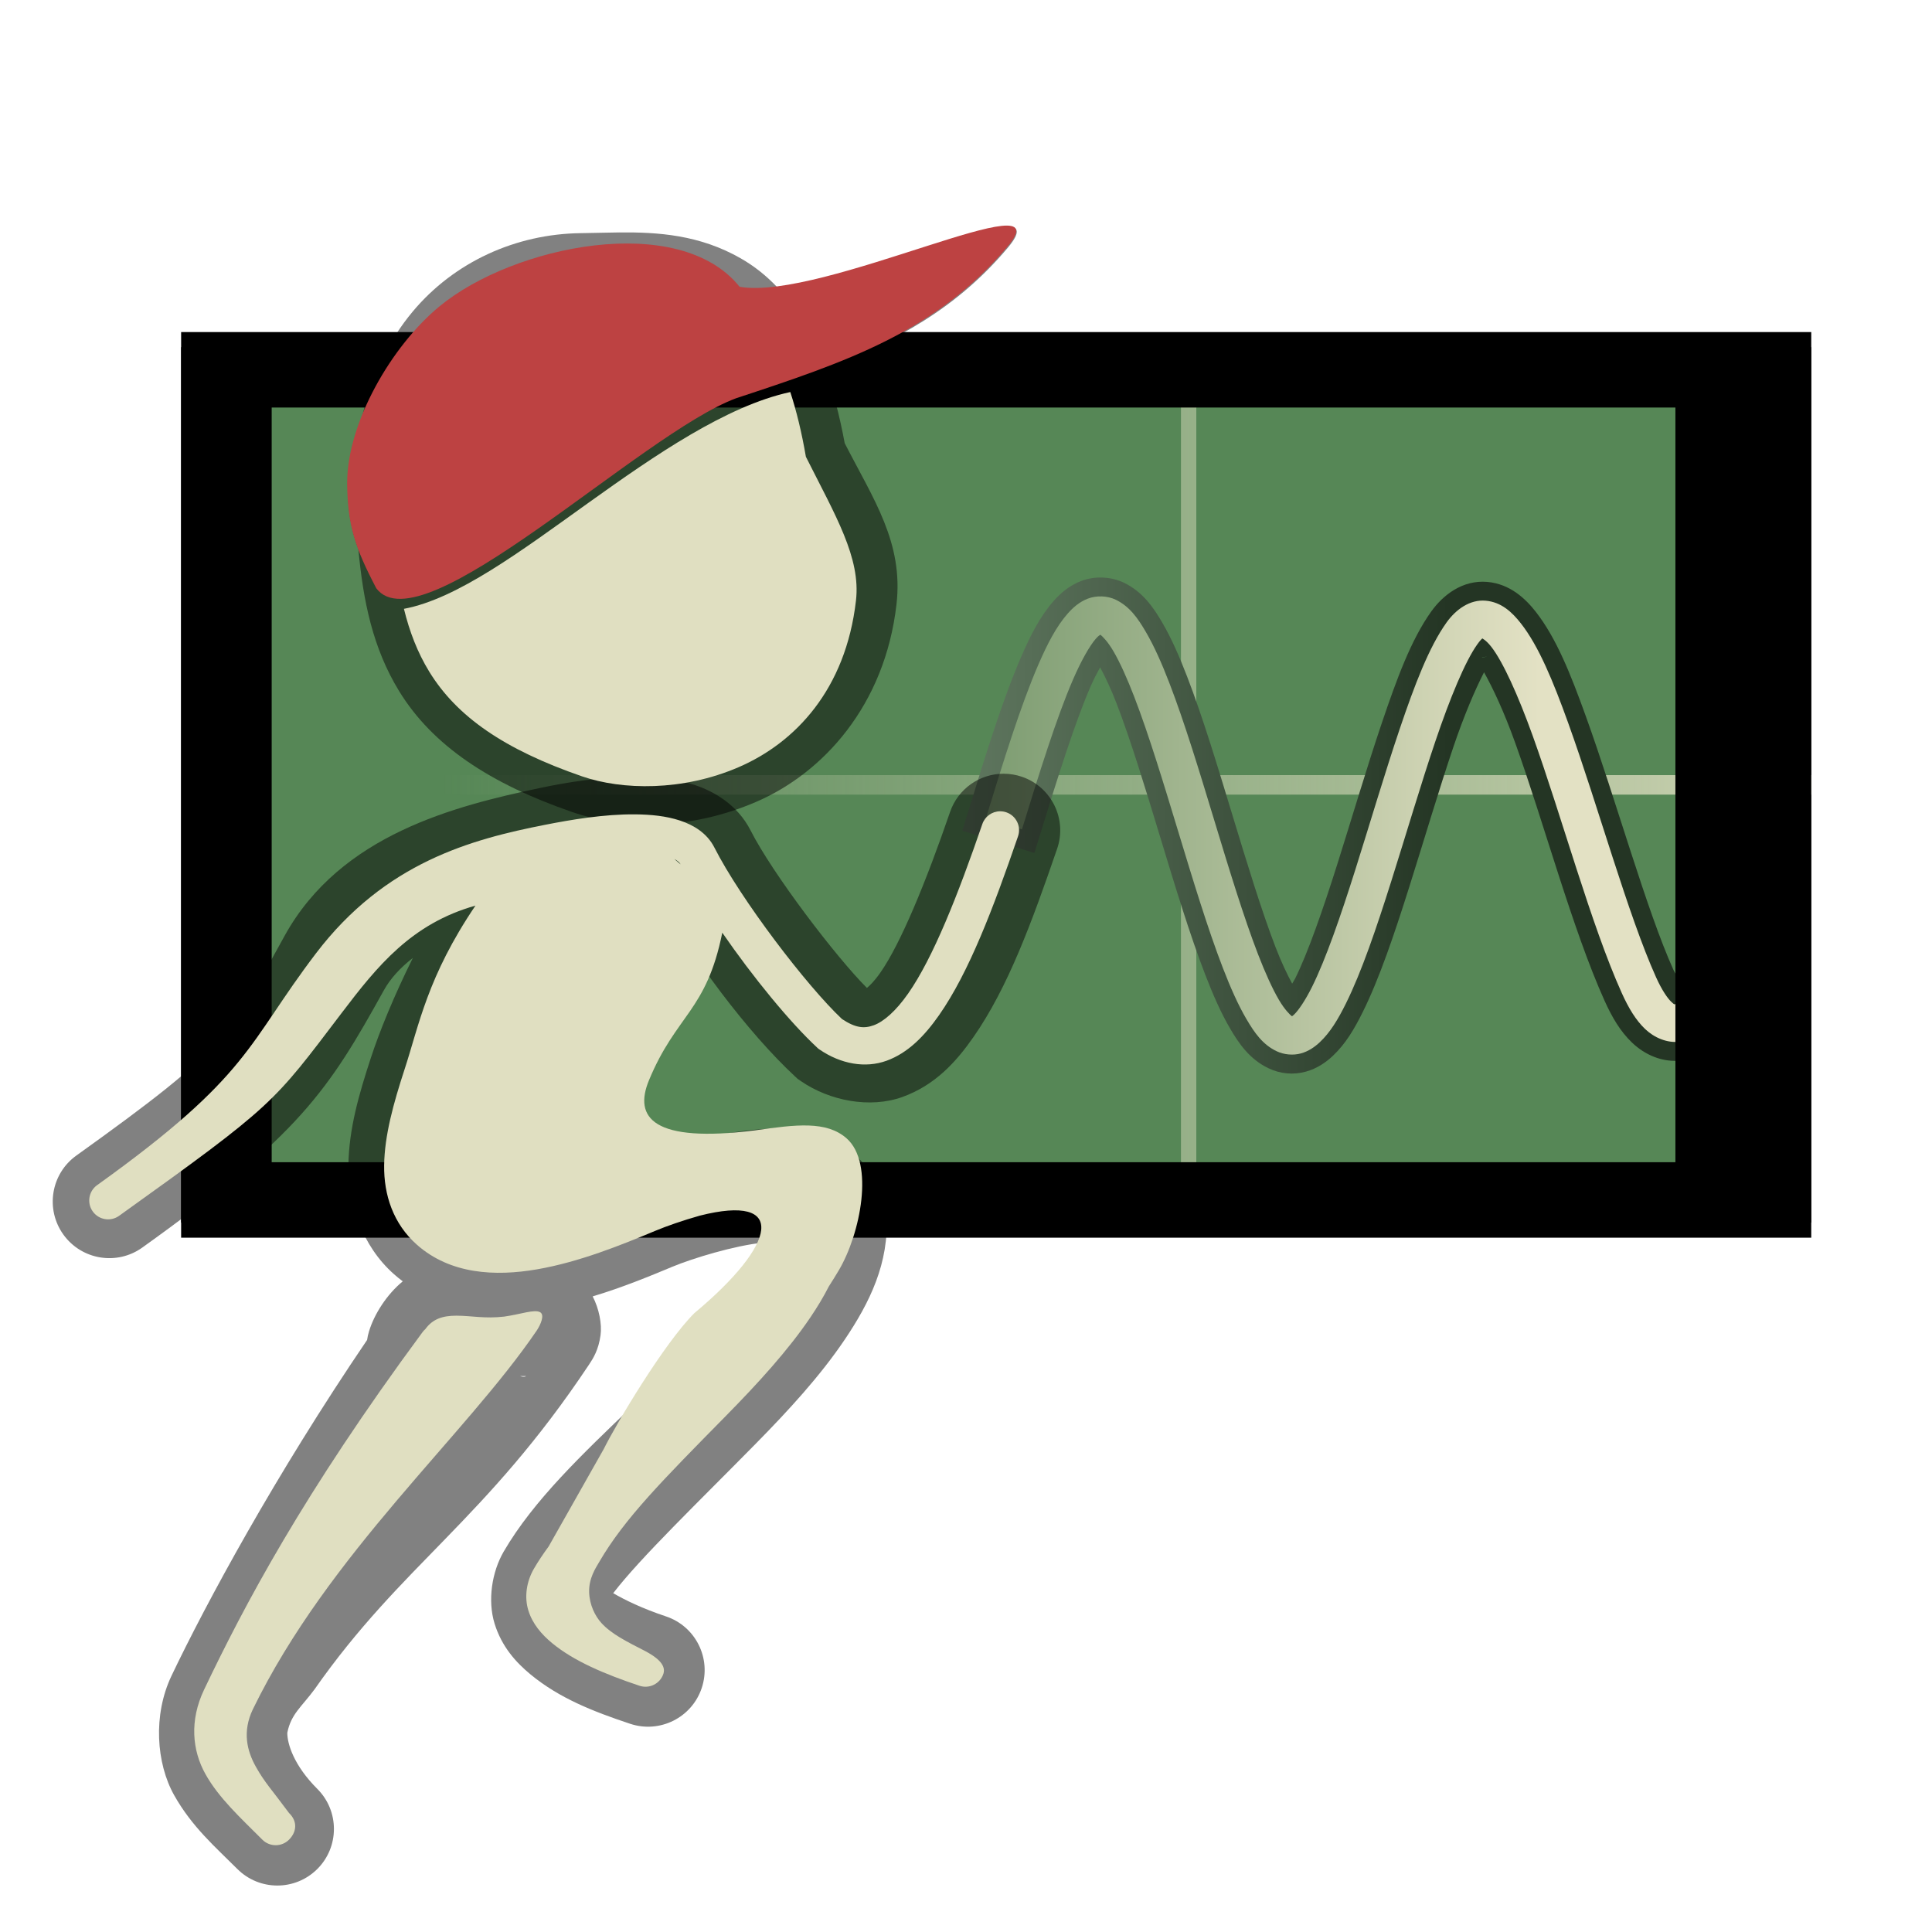 <?xml version="1.0" encoding="UTF-8" standalone="no"?>
<svg
   xmlns:dc="http://purl.org/dc/elements/1.1/"
   xmlns:cc="http://creativecommons.org/ns#"
   xmlns:rdf="http://www.w3.org/1999/02/22-rdf-syntax-ns#"
   xmlns:svg="http://www.w3.org/2000/svg"
   xmlns="http://www.w3.org/2000/svg"
   xmlns:xlink="http://www.w3.org/1999/xlink"
   xmlns:sodipodi="http://sodipodi.sourceforge.net/DTD/sodipodi-0.dtd"
   xmlns:inkscape="http://www.inkscape.org/namespaces/inkscape"
   width="512"
   height="512"
   id="svg3337"
   version="1.1"
   inkscape:version="1.0.1 (3bc2e813f5, 2020-09-07)"
   viewBox="0 0 512 512"
   sodipodi:docname="skippy.svg"
   inkscape:export-filename="./skippy_128.png"
   inkscape:export-xdpi="24"
   inkscape:export-ydpi="24">
  <defs
     id="defs3339">
    <linearGradient
       inkscape:collect="always"
       id="linearGradient1130">
      <stop
         style="stop-color:#e3e1c4;stop-opacity:1"
         offset="0"
         id="stop1126" />
      <stop
         style="stop-color:#7c9c71;stop-opacity:1"
         offset="1"
         id="stop1128" />
    </linearGradient>
    <linearGradient
       id="linearGradient1035"
       inkscape:collect="always">
      <stop
         id="stop1031"
         offset="0"
         style="stop-color:#e2e1c3;stop-opacity:1;" />
      <stop
         id="stop1033"
         offset="1"
         style="stop-color:#e2e1c3;stop-opacity:0;" />
    </linearGradient>
    <linearGradient
       inkscape:collect="always"
       id="linearGradient1076">
      <stop
         style="stop-color:#e3e1c4;stop-opacity:1"
         offset="0"
         id="stop1072" />
      <stop
         style="stop-color:#dad8b2;stop-opacity:0.224"
         offset="1"
         id="stop1074" />
    </linearGradient>
    <linearGradient
       inkscape:collect="always"
       xlink:href="#linearGradient1076"
       id="linearGradient1078"
       x1="45.364"
       y1="325.867"
       x2="378.636"
       y2="325.867"
       gradientUnits="userSpaceOnUse"
       gradientTransform="matrix(-1,0,0,1,424,-66.436)" />
    <linearGradient
       y2="327.116"
       x2="269"
       y1="327.116"
       x1="121"
       gradientTransform="matrix(-1,0,0,1,529,-107.116)"
       gradientUnits="userSpaceOnUse"
       id="linearGradient966"
       xlink:href="#linearGradient1130"
       inkscape:collect="always" />
    <linearGradient
       gradientTransform="matrix(-1,0,0,-0.839,631,392.516)"
       y2="220"
       x2="514"
       y1="220"
       x1="84"
       gradientUnits="userSpaceOnUse"
       id="linearGradient1039"
       xlink:href="#linearGradient1035"
       inkscape:collect="always" />
    <filter
       height="1.3"
       y="-0.25"
       width="1.3"
       x="-0.2"
       id="filter1576"
       style="color-interpolation-filters:sRGB"
       inkscape:collect="always">
      <feGaussianBlur
         id="feGaussianBlur1578"
         stdDeviation="11.067"
         inkscape:collect="always" />
    </filter>
    <filter
       inkscape:collect="always"
       style="color-interpolation-filters:sRGB"
       id="filter1134"
       x="-0.042"
       width="1.084"
       y="-0.075"
       height="1.15">
      <feGaussianBlur
         inkscape:collect="always"
         stdDeviation="3.803"
         id="feGaussianBlur1136" />
    </filter>
    <linearGradient
       inkscape:collect="always"
       xlink:href="#linearGradient952"
       id="linearGradient954"
       x1="252.952"
       y1="218.764"
       x2="384"
       y2="218.764"
       gradientUnits="userSpaceOnUse" />
    <linearGradient
       inkscape:collect="always"
       id="linearGradient952">
      <stop
         style="stop-color:#607860;stop-opacity:1"
         offset="0"
         id="stop948" />
      <stop
         style="stop-color:#243524;stop-opacity:1"
         offset="1"
         id="stop950" />
    </linearGradient>
    <linearGradient
       y2="327.116"
       x2="269"
       y1="327.116"
       x1="121"
       gradientTransform="matrix(-1,0,0,1,529,-107.116)"
       gradientUnits="userSpaceOnUse"
       id="linearGradient966-5"
       xlink:href="#linearGradient1130"
       inkscape:collect="always" />
  </defs>
  <sodipodi:namedview
     id="base"
     pagecolor="#878787"
     bordercolor="#666666"
     borderopacity="1.0"
     inkscape:pageopacity="0"
     inkscape:pageshadow="2"
     inkscape:zoom="1.3356461"
     inkscape:cx="307.04204"
     inkscape:cy="227.91456"
     inkscape:document-units="px"
     inkscape:current-layer="g945"
     showgrid="true"
     borderlayer="true"
     inkscape:snap-page="true"
     inkscape:snap-bbox="true"
     inkscape:snap-perpendicular="true"
     inkscape:window-width="1727"
     inkscape:window-height="1105"
     inkscape:window-x="87"
     inkscape:window-y="16"
     inkscape:window-maximized="0"
     showguides="true"
     inkscape:guide-bbox="true"
     inkscape:snap-center="true"
     inkscape:lockguides="false"
     inkscape:document-rotation="0"
     inkscape:snap-bbox-edge-midpoints="true"
     inkscape:snap-global="true">
    <sodipodi:guide
       position="0,0"
       orientation="0,1"
       id="guide17728"
       inkscape:locked="false" />
    <inkscape:grid
       type="xygrid"
       id="grid847"
       spacingx="16"
       spacingy="16"
       empspacing="4"
       enabled="false" />
    <inkscape:grid
       type="xygrid"
       id="grid855"
       empspacing="4" />
  </sodipodi:namedview>
  <g
     inkscape:groupmode="layer"
     id="layer2"
     inkscape:label="screen"
     style="display:inline">
    <path
       id="rect871"
       style="fill:#000000;fill-opacity:1;stroke:none;stroke-width:1.441;stroke-linecap:round;stroke-miterlimit:3.866"
       d="M 48,88 H 480 V 328 H 48 Z" />
    <rect
       style="fill:#568756;fill-opacity:1;stroke:none;stroke-width:2.485;stroke-linecap:round;stroke-miterlimit:3.866"
       id="rect873"
       width="384"
       height="208"
       x="72"
       y="104" />
  </g>
  <g
     inkscape:groupmode="layer"
     id="layer4"
     inkscape:label="grid"
     style="display:inline">
    <path
       id="path1103"
       style="color:#000000;font-style:normal;font-variant:normal;font-weight:normal;font-stretch:normal;font-size:medium;line-height:normal;font-family:sans-serif;font-variant-ligatures:normal;font-variant-position:normal;font-variant-caps:normal;font-variant-numeric:normal;font-variant-alternates:normal;font-variant-east-asian:normal;font-feature-settings:normal;font-variation-settings:normal;text-indent:0;text-align:start;text-decoration:none;text-decoration-line:none;text-decoration-style:solid;text-decoration-color:#000000;letter-spacing:normal;word-spacing:normal;text-transform:none;writing-mode:lr-tb;direction:ltr;text-orientation:mixed;dominant-baseline:auto;baseline-shift:baseline;text-anchor:start;white-space:normal;shape-padding:0;shape-margin:0;inline-size:0;clip-rule:nonzero;display:inline;overflow:visible;visibility:visible;isolation:auto;mix-blend-mode:normal;color-interpolation:sRGB;color-interpolation-filters:linearRGB;solid-color:#000000;solid-opacity:1;vector-effect:none;fill:url(#linearGradient1039);fill-opacity:1;fill-rule:nonzero;stroke:none;stroke-width:4.066;stroke-linecap:butt;stroke-linejoin:miter;stroke-miterlimit:3.866;stroke-dasharray:none;stroke-dashoffset:0;stroke-opacity:1;color-rendering:auto;image-rendering:auto;shape-rendering:auto;text-rendering:auto;enable-background:accumulate;stop-color:#000000"
       d="M 312.967 104 L 312.967 205.418 L 117 205.418 L 117 210.582 L 312.967 210.582 L 312.967 312 L 317.033 312 L 317.033 210.582 L 480 210.582 L 480 205.418 L 317.033 205.418 L 317.033 104 L 312.967 104 z " />
  </g>
  <g
     inkscape:groupmode="layer"
     id="layer5"
     inkscape:label="wave"
     style="display:inline">
    <g
       id="g956"
       style="display:inline;opacity:1;filter:url(#filter1134)">
      <path
         style="color:#000000;font-style:normal;font-variant:normal;font-weight:normal;font-stretch:normal;font-size:medium;line-height:normal;font-family:sans-serif;font-variant-ligatures:normal;font-variant-position:normal;font-variant-caps:normal;font-variant-numeric:normal;font-variant-alternates:normal;font-variant-east-asian:normal;font-feature-settings:normal;font-variation-settings:normal;text-indent:0;text-align:start;text-decoration:none;text-decoration-line:none;text-decoration-style:solid;text-decoration-color:#000000;letter-spacing:normal;word-spacing:normal;text-transform:none;writing-mode:lr-tb;direction:ltr;text-orientation:mixed;dominant-baseline:auto;baseline-shift:baseline;text-anchor:start;white-space:normal;shape-padding:0;shape-margin:0;inline-size:0;clip-rule:nonzero;display:inline;overflow:visible;visibility:visible;isolation:auto;mix-blend-mode:normal;color-interpolation:sRGB;color-interpolation-filters:linearRGB;solid-color:#000000;solid-opacity:1;vector-effect:none;fill:#000000;fill-opacity:1;fill-rule:nonzero;stroke:none;stroke-width:10;stroke-linecap:butt;stroke-linejoin:miter;stroke-miterlimit:4;stroke-dasharray:none;stroke-dashoffset:0;stroke-opacity:1;color-rendering:auto;image-rendering:auto;shape-rendering:auto;text-rendering:auto;enable-background:accumulate;stop-color:#000000;stop-opacity:1"
         d="m 292.002,158.057 c -1.29,-0.048 -2.577,0.15 -3.701,0.582 -2.248,0.865 -3.922,2.337 -5.4,4.023 -2.957,3.373 -5.311,7.905 -7.699,13.41 -4.777,11.011 -9.352,25.908 -13.934,40.777 l 9.557,2.945 c 4.58,-14.865 9.166,-29.637 13.551,-39.744 2.192,-5.054 4.419,-8.943 6.043,-10.795 0.662,-0.755 1.004,-0.929 1.201,-1.047 0.494,0.382 1.91,1.732 3.459,4.391 1.732,2.972 3.62,7.165 5.521,12.096 3.803,9.862 7.704,22.689 11.615,35.574 3.912,12.885 7.834,25.83 11.855,36.24 2.011,5.205 4.034,9.773 6.217,13.502 2.182,3.729 4.348,6.816 8.027,8.572 1.948,0.93 4.367,1.147 6.404,0.592 2.037,-0.556 3.658,-1.681 5.039,-2.977 2.762,-2.592 4.835,-6.047 6.924,-10.26 4.177,-8.425 8.091,-19.981 12.023,-32.416 3.933,-12.435 7.84,-25.703 11.703,-37.127 3.863,-11.424 7.883,-21.132 11.068,-25.602 1.422,-1.996 1.624,-1.619 1.369,-1.641 -0.255,-0.022 0.807,0.265 2.355,2.244 3.097,3.958 7.116,12.863 10.969,23.555 7.705,21.384 15.451,50.107 23.613,68.197 1.846,4.09 3.742,7.204 6.168,9.527 2.426,2.323 5.85,3.804 9.166,3.377 3.316,-0.427 5.894,-2.303 8.041,-4.543 2.147,-2.24 4.005,-5.013 5.822,-8.258 0.412,-0.736 0.823,-1.498 1.231,-2.284 C 460,257 459,249 459.25,237.63 c -3.084,8.332 -6.106,15.581 -8.994,20.737 -1.562,2.789 -3.084,4.939 -4.316,6.225 -1.232,1.285 -2.035,1.535 -2.098,1.543 -0.063,0.008 -0.019,0.234 -0.973,-0.68 -0.954,-0.913 -2.437,-3.019 -3.971,-6.418 -7.483,-16.585 -15.382,-45.439 -23.322,-67.475 -3.97,-11.018 -7.774,-20.285 -12.5,-26.326 -2.363,-3.02 -5.213,-5.689 -9.379,-6.045 -4.166,-0.356 -7.874,2.308 -10.363,5.801 -4.637,6.507 -8.441,16.492 -12.4,28.201 -3.959,11.709 -7.874,25.015 -11.764,37.314 -3.89,12.299 -7.802,23.637 -11.447,30.99 -1.823,3.676 -3.659,6.331 -4.809,7.41 -0.379,0.355 -0.425,0.343 -0.545,0.408 -0.464,-0.352 -1.892,-1.691 -3.451,-4.355 -1.729,-2.955 -3.619,-7.134 -5.52,-12.055 -3.802,-9.842 -7.702,-22.658 -11.613,-35.543 -3.911,-12.885 -7.835,-25.838 -11.855,-36.266 -2.01,-5.214 -4.031,-9.793 -6.211,-13.533 -2.18,-3.741 -4.341,-6.83 -7.998,-8.611 -1.136,-0.553 -2.429,-0.848 -3.719,-0.896 z"
         id="path958" />
      <path
         style="color:#000000;font-style:normal;font-variant:normal;font-weight:normal;font-stretch:normal;font-size:medium;line-height:normal;font-family:sans-serif;font-variant-ligatures:normal;font-variant-position:normal;font-variant-caps:normal;font-variant-numeric:normal;font-variant-alternates:normal;font-variant-east-asian:normal;font-feature-settings:normal;font-variation-settings:normal;text-indent:0;text-align:start;text-decoration:none;text-decoration-line:none;text-decoration-style:solid;text-decoration-color:#000000;letter-spacing:normal;word-spacing:normal;text-transform:none;writing-mode:lr-tb;direction:ltr;text-orientation:mixed;dominant-baseline:auto;baseline-shift:baseline;text-anchor:start;white-space:normal;shape-padding:0;shape-margin:0;inline-size:0;clip-rule:nonzero;display:inline;overflow:visible;visibility:visible;isolation:auto;mix-blend-mode:normal;color-interpolation:sRGB;color-interpolation-filters:linearRGB;solid-color:#000000;solid-opacity:1;vector-effect:none;fill:url(#linearGradient954);fill-opacity:1;fill-rule:nonzero;stroke:none;stroke-width:10;stroke-linecap:butt;stroke-linejoin:miter;stroke-miterlimit:4;stroke-dasharray:none;stroke-dashoffset:0;stroke-opacity:1;color-rendering:auto;image-rendering:auto;shape-rendering:auto;text-rendering:auto;enable-background:accumulate;stop-color:#000000;stop-opacity:1"
         d="m 292.189,153.061 c -1.925,-0.072 -3.843,0.204 -5.684,0.912 -3.247,1.249 -5.605,3.385 -7.365,5.393 -3.554,4.053 -6.06,9.03 -8.527,14.717 -4.969,11.452 -9.542,26.428 -14.123,41.295 l -1.473,4.779 19.113,5.889 1.471,-4.777 c 4.578,-14.859 9.178,-29.584 13.361,-39.227 0.871,-2.008 1.754,-3.679 2.582,-5.195 1.351,2.541 2.825,5.593 4.389,9.648 3.692,9.575 7.585,22.345 11.496,35.229 3.911,12.884 7.847,25.898 11.977,36.588 2.063,5.34 4.166,10.124 6.566,14.227 2.303,3.936 5.141,8.15 10.188,10.559 3.127,1.492 6.549,1.812 9.875,0.904 3.041,-0.829 5.393,-2.51 7.145,-4.154 3.468,-3.255 5.792,-7.268 7.982,-11.686 4.433,-8.942 8.359,-20.634 12.311,-33.129 3.954,-12.502 7.857,-25.753 11.672,-37.033 2.877,-8.508 5.765,-15.187 8.139,-19.84 2.304,4.106 5.256,10.365 8.184,18.49 7.583,21.046 15.269,49.741 23.76,68.559 1.983,4.394 4.169,8.116 7.266,11.082 3.357,3.215 8.064,5.394 13.264,4.725 4.832,-0.622 8.447,-3.366 11.012,-6.041 2.578,-2.688 4.641,-5.824 6.574,-9.275 0.44,-0.785 0.876,-1.593 1.307,-2.422 l 0.629,-1.209 -0.072,-1.363 c -0.237,-4.45 -1.199,-11.937 -0.957,-22.963 l -9.688,-1.846 c -3.042,8.22 -6.028,15.319 -8.666,20.029 -0.669,1.195 -1.084,1.59 -1.68,2.453 -0.264,-0.495 -0.492,-0.804 -0.76,-1.396 -7.132,-15.806 -15.122,-44.763 -23.176,-67.113 -4.012,-11.135 -7.813,-20.741 -13.266,-27.711 -2.685,-3.431 -6.806,-7.427 -12.891,-7.947 -6.526,-0.558 -11.708,3.456 -14.861,7.881 -5.29,7.424 -9.07,17.689 -13.064,29.502 -4.007,11.851 -7.927,25.178 -11.795,37.408 -3.866,12.222 -7.791,23.482 -11.16,30.277 -0.274,0.553 -0.532,0.892 -0.814,1.395 -1.344,-2.523 -2.81,-5.539 -4.365,-9.566 -3.69,-9.553 -7.581,-22.313 -11.492,-35.195 -3.911,-12.883 -7.847,-25.906 -11.975,-36.611 -2.061,-5.346 -4.16,-10.139 -6.557,-14.252 -2.3,-3.948 -5.122,-8.152 -10.129,-10.59 -1.849,-0.9 -3.794,-1.324 -5.721,-1.396 z m -2.568,10.516 -0.572,0.344 c 0.139,-0.083 -1.399,0.923 -2.375,2.025 1.027,-1.169 1.927,-1.876 2.947,-2.369 z m 103.65,0.598 c 0.004,3.1e-4 0.006,0.004 0.01,0.004 -0.008,-8e-4 -0.01,-0.001 -0.018,-0.002 0.002,2e-4 0.005,-0.002 0.008,-0.002 z m -97.979,0.678 c 1.385,1.191 2.645,2.725 4.105,5.23 -1.583,-2.717 -2.897,-4.175 -4.105,-5.23 z m 100.789,0.41 c 0.997,0.689 1.969,1.664 3.057,3.055 -1.043,-1.333 -2.051,-2.243 -2.814,-2.809 -0.037,-0.027 -0.04,-0.025 -0.076,-0.051 -0.044,-0.052 -0.158,-0.186 -0.166,-0.195 z m -2.025,8.729 c -0.025,0.006 -0.062,0.022 -0.086,0.027 -1.14,0.271 -1.126,0.145 -1.24,0.096 -0.008,-7.7e-4 -0.013,-0.001 -0.021,-0.002 0.454,0.015 0.899,-0.015 1.348,-0.121 z m -16.936,16.904 c -0.484,1.378 -0.961,2.458 -1.449,3.9 -3.912,11.568 -7.823,24.853 -11.734,37.221 3.912,-12.368 7.821,-25.653 11.732,-37.221 0.487,-1.441 0.966,-2.522 1.451,-3.9 z m 53.562,60.936 c 1.219,3.187 2.438,6.559 3.658,9.264 0.09,0.199 0.171,0.306 0.26,0.498 -0.088,-0.19 -0.173,-0.301 -0.262,-0.498 -1.22,-2.704 -2.437,-6.076 -3.656,-9.264 z m 24.428,7.957 c 0.002,0.024 0.006,0.072 0.008,0.096 -0.167,0.308 -0.334,0.631 -0.5,0.928 -0.396,0.707 -0.786,1.265 -1.178,1.904 0.391,-0.639 0.779,-1.195 1.176,-1.904 0.166,-0.297 0.328,-0.717 0.494,-1.023 z m -123.445,1.953 c 0.977,2.141 1.955,4.067 2.938,5.746 1.586,2.711 2.875,4.138 4.092,5.189 -1.38,-1.178 -2.636,-2.698 -4.094,-5.189 -0.982,-1.678 -1.959,-3.605 -2.936,-5.746 z m 117.748,6.424 c -0.91,0.932 -1.783,1.614 -2.66,2.104 0.111,-0.062 0.213,-0.101 0.328,-0.172 0.713,-0.441 1.505,-1.091 2.332,-1.932 z m -7.502,2.488 c 0.767,0.206 2.172,0.208 3.348,0.16 -0.26,0.07 -0.499,0.244 -0.77,0.279 0.924,-0.12 0.802,-0.167 0.988,-0.229 0.034,-0.011 0.063,-0.025 0.096,-0.037 1.407,-0.065 1.844,-0.106 -1.084,0.266 -6e-4,8e-5 -10e-4,-8e-5 -0.002,0 -0.007,9.5e-4 -3.1e-4,9.9e-4 -0.008,0.002 -8.3e-4,1.1e-4 -0.001,0.002 -0.002,0.002 -10e-4,1.4e-4 -0.003,-1.4e-4 -0.004,0 -5.4e-4,7e-5 -10e-4,-7e-5 -0.002,0 -0.731,0.093 -1.642,-0.076 -2.561,-0.443 z"
         id="path960" />
    </g>
    <path
       style="color:#000000;font-style:normal;font-variant:normal;font-weight:normal;font-stretch:normal;font-size:medium;line-height:normal;font-family:sans-serif;font-variant-ligatures:normal;font-variant-position:normal;font-variant-caps:normal;font-variant-numeric:normal;font-variant-alternates:normal;font-variant-east-asian:normal;font-feature-settings:normal;font-variation-settings:normal;text-indent:0;text-align:start;text-decoration:none;text-decoration-line:none;text-decoration-style:solid;text-decoration-color:#000000;letter-spacing:normal;word-spacing:normal;text-transform:none;writing-mode:lr-tb;direction:ltr;text-orientation:mixed;dominant-baseline:auto;baseline-shift:baseline;text-anchor:start;white-space:normal;shape-padding:0;shape-margin:0;inline-size:0;clip-rule:nonzero;display:inline;overflow:visible;visibility:visible;opacity:1;isolation:auto;mix-blend-mode:normal;color-interpolation:sRGB;color-interpolation-filters:linearRGB;solid-color:#000000;solid-opacity:1;vector-effect:none;fill:url(#linearGradient966-5);fill-opacity:1;fill-rule:nonzero;stroke:none;stroke-width:10;stroke-linecap:butt;stroke-linejoin:miter;stroke-miterlimit:3.866;stroke-dasharray:none;stroke-dashoffset:0;stroke-opacity:1;color-rendering:auto;image-rendering:auto;shape-rendering:auto;text-rendering:auto;enable-background:accumulate;stop-color:#000000;stop-opacity:1"
       d="m 292.002,158.057 c -1.29,-0.048 -2.577,0.15 -3.701,0.582 -2.248,0.865 -3.922,2.337 -5.4,4.023 -2.957,3.373 -5.311,7.905 -7.699,13.41 -4.777,11.011 -9.352,25.908 -13.934,40.777 l 9.557,2.945 c 4.58,-14.865 9.166,-29.637 13.551,-39.744 2.192,-5.054 4.419,-8.943 6.043,-10.795 0.662,-0.755 1.004,-0.929 1.201,-1.047 0.494,0.382 1.91,1.732 3.459,4.391 1.732,2.972 3.62,7.165 5.521,12.096 3.803,9.862 7.704,22.689 11.615,35.574 3.912,12.885 7.834,25.83 11.855,36.24 2.011,5.205 4.034,9.773 6.217,13.502 2.182,3.729 4.348,6.816 8.027,8.572 1.948,0.93 4.367,1.147 6.404,0.592 2.037,-0.556 3.658,-1.681 5.039,-2.977 2.762,-2.592 4.835,-6.047 6.924,-10.26 4.177,-8.425 8.091,-19.981 12.023,-32.416 3.933,-12.435 7.84,-25.703 11.703,-37.127 3.863,-11.424 7.883,-21.132 11.068,-25.602 1.422,-1.996 1.624,-1.619 1.369,-1.641 -0.255,-0.022 0.807,0.265 2.355,2.244 3.097,3.958 7.116,12.863 10.969,23.555 7.705,21.384 15.451,50.107 23.613,68.197 1.846,4.09 3.742,7.204 6.168,9.527 2.426,2.323 5.85,3.804 9.166,3.377 3.316,-0.427 5.894,-2.303 8.041,-4.543 2.147,-2.24 4.005,-5.013 5.822,-8.258 0.019,-3.254 0.019,-14.254 -0.25,-24.23 -2.904,7.746 -5.749,14.477 -8.475,19.343 -1.562,2.789 -3.084,4.939 -4.316,6.225 -1.232,1.285 -2.035,1.535 -2.098,1.543 -0.063,0.008 -0.019,0.234 -0.973,-0.68 -0.954,-0.913 -2.437,-3.019 -3.971,-6.418 -7.483,-16.585 -15.382,-45.439 -23.322,-67.475 -3.97,-11.018 -7.774,-20.285 -12.5,-26.326 -2.363,-3.02 -5.213,-5.689 -9.379,-6.045 -4.166,-0.356 -7.874,2.308 -10.363,5.801 -4.637,6.507 -8.441,16.492 -12.4,28.201 -3.959,11.709 -7.874,25.015 -11.764,37.314 -3.89,12.299 -7.802,23.637 -11.447,30.99 -1.823,3.676 -3.659,6.331 -4.809,7.41 -0.379,0.355 -0.425,0.343 -0.545,0.408 -0.464,-0.352 -1.892,-1.691 -3.451,-4.355 -1.729,-2.955 -3.619,-7.134 -5.52,-12.055 -3.802,-9.842 -7.702,-22.658 -11.613,-35.543 -3.911,-12.885 -7.835,-25.838 -11.855,-36.266 -2.01,-5.214 -4.031,-9.793 -6.211,-13.533 -2.18,-3.741 -4.341,-6.83 -7.998,-8.611 -1.136,-0.553 -2.429,-0.848 -3.719,-0.896 z"
       id="path1097"
       sodipodi:nodetypes="ssssccsscsssssssssssssssssssccsscsssssssssscsssssss" />
  </g>
  <g
     inkscape:groupmode="layer"
     id="layer6"
     inkscape:label="screen edge"
     style="display:inline">
    <path
       sodipodi:nodetypes="ccccccccccc"
       id="path1603"
       d="m 48,92 v 8 224 H 480 V 92 Z m 16,16 H 444 V 308 H 64 Z"
       style="color:#000000;font-style:normal;font-variant:normal;font-weight:normal;font-stretch:normal;font-size:medium;line-height:normal;font-family:sans-serif;font-variant-ligatures:normal;font-variant-position:normal;font-variant-caps:normal;font-variant-numeric:normal;font-variant-alternates:normal;font-variant-east-asian:normal;font-feature-settings:normal;font-variation-settings:normal;text-indent:0;text-align:start;text-decoration:none;text-decoration-line:none;text-decoration-style:solid;text-decoration-color:#000000;letter-spacing:normal;word-spacing:normal;text-transform:none;writing-mode:lr-tb;direction:ltr;text-orientation:mixed;dominant-baseline:auto;baseline-shift:baseline;text-anchor:start;white-space:normal;shape-padding:0;shape-margin:0;inline-size:0;clip-rule:nonzero;display:inline;overflow:visible;visibility:visible;opacity:1;isolation:auto;mix-blend-mode:normal;color-interpolation:sRGB;color-interpolation-filters:linearRGB;solid-color:#000000;solid-opacity:1;vector-effect:none;fill:#000000;fill-opacity:1;fill-rule:nonzero;stroke:none;stroke-width:16;stroke-linecap:round;stroke-linejoin:miter;stroke-miterlimit:3.866;stroke-dasharray:none;stroke-dashoffset:0;stroke-opacity:1;color-rendering:auto;image-rendering:auto;shape-rendering:auto;text-rendering:auto;enable-background:accumulate;stop-color:#000000;stop-opacity:1" />
  </g>
  <g
     inkscape:groupmode="layer"
     id="layer9"
     inkscape:label="skippy blur"
     style="display:inline">
    <g
       id="g947"
       style="display:inline;stroke:#335033;stroke-width:49.877;stroke-linecap:round;stroke-miterlimit:4;stroke-dasharray:none;stroke-opacity:1;fill:#000000;fill-opacity:0.493"
       transform="matrix(1.002,0,0,1.002,300.856,478.46)">
      <g
         style="stroke-width:29.927;stroke-miterlimit:4;stroke-dasharray:none;filter:url(#filter1576);fill:#000000;fill-opacity:0.493"
         id="g945">
        <path
           id="path1083"
           style="color:#000000;font-style:normal;font-variant:normal;font-weight:normal;font-stretch:normal;font-size:medium;line-height:normal;font-family:sans-serif;font-variant-ligatures:normal;font-variant-position:normal;font-variant-caps:normal;font-variant-numeric:normal;font-variant-alternates:normal;font-variant-east-asian:normal;font-feature-settings:normal;font-variation-settings:normal;text-indent:0;text-align:start;text-decoration:none;text-decoration-line:none;text-decoration-style:solid;text-decoration-color:#000000;letter-spacing:normal;word-spacing:normal;text-transform:none;writing-mode:lr-tb;direction:ltr;text-orientation:mixed;dominant-baseline:auto;baseline-shift:baseline;text-anchor:start;white-space:normal;shape-padding:0;shape-margin:0;inline-size:0;clip-rule:nonzero;display:inline;overflow:visible;visibility:visible;opacity:1;isolation:auto;mix-blend-mode:normal;color-interpolation:sRGB;color-interpolation-filters:linearRGB;solid-color:#000000;solid-opacity:1;vector-effect:none;fill:#000000;fill-opacity:0.493;fill-rule:nonzero;stroke:none;stroke-width:30;stroke-linecap:round;stroke-linejoin:miter;stroke-miterlimit:4;stroke-dasharray:none;stroke-dashoffset:0;stroke-opacity:1;color-rendering:auto;image-rendering:auto;shape-rendering:auto;text-rendering:auto;enable-background:accumulate;stop-color:#000000;stop-opacity:1"
           d="m 265.906,204.826 c -6.433,-0.032 -12.169,4.042 -14.26,10.125 -6.433,18.717 -13.108,34.897 -18.445,42.539 -1.674,2.396 -2.844,3.484 -3.594,4.104 -8.084,-8.061 -24.981,-30.215 -30.814,-41.705 -3.501,-6.896 -9.794,-10.436 -14.963,-12.123 -5.169,-1.687 -10.028,-2.078 -14.818,-2.127 -9.581,-0.098 -18.976,1.473 -26.119,2.986 -22.384,4.743 -52.716,12.292 -67.557,39.072 -14.729,26.58 -14.67,29.264 -55.232,58.314 -6.734,4.824 -8.282,14.193 -3.459,20.928 4.823,6.735 14.192,8.285 20.928,3.463 41.749,-29.901 49.345,-41.707 64.006,-68.164 1.756,-3.169 4.398,-6.022 7.693,-8.588 -5.075,10.217 -8.868,19.581 -11.135,26.512 -3.131,9.575 -5.81,18.695 -5.949,28.537 -0.139,9.842 3.584,21.233 12.066,28.74 0.766,0.678 1.548,1.313 2.342,1.91 -4.254,3.515 -7.566,8.709 -8.957,13.318 -0.219,0.727 -0.383,1.469 -0.49,2.221 v 0.002 c -24.429,35.982 -42.722,69.892 -51.824,88.975 -4.979,10.439 -4.036,23.241 0.678,31.643 4.714,8.401 10.904,13.724 16.752,19.572 5.858,5.856 15.353,5.856 21.211,0 5.856,-5.858 5.856,-15.353 0,-21.211 C 77.783,467.688 76,462 76,459 c 1,-5 3.7,-6.77 7.223,-11.529 23.314,-33.291 45.127,-44.602 72.756,-86.08 1.127,-1.692 2.499,-3.888 3.031,-7.748 0.407,-2.953 -0.386,-7.055 -2.084,-10.301 7.86,-2.362 15.053,-5.325 21.105,-7.852 5.313,-2.218 16.496,-5.637 24.119,-6.398 0.044,-0.004 0.072,-7.1e-4 0.113,-0.004 -1.962,4.888 -7.776,11.689 -17.014,19.387 -5.15,5.15 -12.433,15.191 -17.73,23.879 -13.053,12.539 -26.237,24.962 -34.182,38.633 -3.106,5.345 -4.304,12.906 -2.408,19.061 1.896,6.155 5.71,10.322 9.525,13.471 7.63,6.297 16.56,9.804 26.4,13.084 7.859,2.62 16.355,-1.627 18.975,-9.486 2.62,-7.859 -1.627,-16.355 -9.486,-18.975 -6.296,-2.099 -10.932,-4.372 -13.975,-6.15 7.189,-9.38 22.781,-24.367 37.826,-39.664 8.619,-8.763 16.973,-17.828 23.514,-27.516 6.541,-9.687 11.889,-20.393 11.064,-33.047 -0.603,-9.252 -8.573,-18.071 -15.746,-20.725 -7.173,-2.653 -13.582,-2.425 -19.857,-1.799 -12.55,1.253 -24.627,5.198 -32.695,8.566 -8.793,3.671 -18.879,7.55 -27.078,8.971 -8.199,1.421 -12.701,0.46 -15.26,-1.805 -1.857,-1.643 -2.01,-1.841 -1.953,-5.85 0.057,-4.009 1.646,-11.006 4.469,-19.637 3.267,-9.991 14.64,-34.751 27.701,-52.492 4.826,-0.796 10.182,-1.4 14.354,-1.357 2.437,0.025 3.956,0.331 4.904,0.547 9.201,17.128 24.694,37.493 36.844,48.77 l 0.816,0.758 0.918,0.627 c 7.571,5.18 18.248,7.253 26.852,4.141 8.604,-3.113 14.157,-9.224 18.756,-15.809 9.198,-13.169 15.559,-30.593 22.219,-49.969 2.692,-7.834 -1.475,-16.367 -9.309,-19.061 -1.545,-0.531 -3.167,-0.806 -4.801,-0.814 z m -36.777,56.752 0.26,0.209 c -0.014,0.011 -0.024,0.021 -0.037,0.031 -0.141,-0.116 0.073,-0.038 -0.223,-0.24 z m -89.922,102.885 c 0.152,0.016 -0.357,0.38 -1.527,0.002 0.211,0.004 1.455,-0.009 1.527,-0.002 z"
           transform="matrix(0.998,0,0,0.998,-300.119,-477.287)"
           sodipodi:nodetypes="ccscssssscccscsssccccsscccccsscsscccsssccscsssssssssscscsccsssccccccccc" />
        <path
           id="path1063"
           style="color:#000000;font-style:normal;font-variant:normal;font-weight:normal;font-stretch:normal;font-size:medium;line-height:normal;font-family:sans-serif;font-variant-ligatures:normal;font-variant-position:normal;font-variant-caps:normal;font-variant-numeric:normal;font-variant-alternates:normal;font-variant-east-asian:normal;font-feature-settings:normal;font-variation-settings:normal;text-indent:0;text-align:start;text-decoration:none;text-decoration-line:none;text-decoration-style:solid;text-decoration-color:#000000;letter-spacing:normal;word-spacing:normal;text-transform:none;writing-mode:lr-tb;direction:ltr;text-orientation:mixed;dominant-baseline:auto;baseline-shift:baseline;text-anchor:start;white-space:normal;shape-padding:0;shape-margin:0;inline-size:0;clip-rule:nonzero;display:inline;overflow:visible;visibility:visible;isolation:auto;mix-blend-mode:normal;color-interpolation:sRGB;color-interpolation-filters:linearRGB;solid-color:#000000;solid-opacity:1;vector-effect:none;fill:#000000;fill-opacity:0.493;fill-rule:nonzero;stroke:none;stroke-width:30;stroke-linecap:round;stroke-linejoin:miter;stroke-miterlimit:4;stroke-dasharray:none;stroke-dashoffset:0;stroke-opacity:1;color-rendering:auto;image-rendering:auto;shape-rendering:auto;text-rendering:auto;enable-background:accumulate;stop-color:#000000"
           d="M 266.877 59.783 C 257.861 59.674 225.91 73.349 205.848 75.904 C 202.948 72.838 199.734 70.291 196.193 68.262 C 185.255 61.993 174.226 61.282 163.914 61.379 C 160.477 61.411 157.119 61.533 153.871 61.568 C 136.508 61.756 120.192 69.258 109.25 82.334 C 102.749 90.103 98.2 99.661 95.807 110.404 C 93.434 116.398 92 122.458 92 128 C 92.056 135.01 92.855 139.95 94.834 145.32 C 96.114 159.087 98.653 171.537 105.627 182.924 C 114.482 197.381 129.714 207.453 151.477 214.971 C 165.095 219.675 182.742 219.861 200.354 212.24 C 217.965 204.62 234.359 186.771 237.441 159.971 C 239.327 143.575 231.366 132.163 223.717 117.229 C 222.367 109.876 220.617 103.288 218.465 97.424 C 237.183 90.284 253.377 81.594 266.975 65.393 C 270.338 61.384 269.877 59.82 266.877 59.783 z "
           transform="matrix(0.998,0,0,0.998,-300.119,-477.287)" />
      </g>
    </g>
  </g>
  <g
     inkscape:label="skippy"
     id="layer7"
     inkscape:groupmode="layer"
     style="display:inline">
    <g
       transform="translate(300,478)"
       style="stroke:#e0dfc1;stroke-opacity:1"
       id="g972">
      <path
         id="path1049"
         style="color:#000000;font-style:normal;font-variant:normal;font-weight:normal;font-stretch:normal;font-size:medium;line-height:normal;font-family:sans-serif;font-variant-ligatures:normal;font-variant-position:normal;font-variant-caps:normal;font-variant-numeric:normal;font-variant-alternates:normal;font-variant-east-asian:normal;font-feature-settings:normal;font-variation-settings:normal;text-indent:0;text-align:start;text-decoration:none;text-decoration-line:none;text-decoration-style:solid;text-decoration-color:#000000;letter-spacing:normal;word-spacing:normal;text-transform:none;writing-mode:lr-tb;direction:ltr;text-orientation:mixed;dominant-baseline:auto;baseline-shift:baseline;text-anchor:start;white-space:normal;shape-padding:0;shape-margin:0;inline-size:0;clip-rule:nonzero;display:inline;overflow:visible;visibility:visible;opacity:1;isolation:auto;mix-blend-mode:normal;color-interpolation:sRGB;color-interpolation-filters:linearRGB;solid-color:#000000;solid-opacity:1;vector-effect:none;fill:#e0dfc1;fill-opacity:1;fill-rule:nonzero;stroke:none;stroke-width:10;stroke-linecap:round;stroke-linejoin:miter;stroke-miterlimit:3.866;stroke-dasharray:none;stroke-dashoffset:0;stroke-opacity:1;color-rendering:auto;image-rendering:auto;shape-rendering:auto;text-rendering:auto;enable-background:accumulate;stop-color:#000000;stop-opacity:1"
         d="m 265.023,215 c -2.121,0.016 -4.002,1.369 -4.691,3.375 -6.493,18.89 -13.044,35.443 -19.65,44.902 -3.303,4.73 -6.54,7.49 -9.139,8.43 -2.519,0.911 -4.773,0.75 -8.398,-1.646 -9.332,-8.766 -26.871,-31.757 -33.842,-45.488 -1.915,-3.771 -5.487,-5.942 -9.135,-7.133 -3.648,-1.191 -7.644,-1.587 -11.791,-1.629 -8.294,-0.085 -17.203,1.448 -23.889,2.762 -19.55,3.842 -42.383,9.95 -60.74,34.061 -18.335,24.081 -17.155,32.18 -58.012,61.441 -2.245,1.608 -2.761,4.732 -1.152,6.977 1.608,2.245 4.731,2.762 6.977,1.154 C 72.813,292.66 72.274,292.507 90.552,268.441 100,256 109.059,244.769 126,240 c -12.714,18.786 -14.947,31.65 -18.752,43.285 -3.021,9.238 -5.334,17.629 -5.445,25.51 -0.112,7.881 2.419,15.527 8.68,21.068 8.82,7.807 20.676,8.458 31.861,6.52 11.186,-1.938 22.305,-6.442 31.295,-10.195 2.995,-1.25 7.217,-2.728 11.811,-4.029 23.226,-5.89 20.653,7.424 -1.449,25.842 -8,8 -20.557,29.064 -24,36 l -14.594,25.809 c -1.459,1.989 -2.776,3.954 -3.9,5.889 -2.002,3.445 -2.583,7.538 -1.494,11.074 1.089,3.537 3.458,6.323 6.322,8.688 5.729,4.728 13.872,8.194 23.145,11.285 2.62,0.874 5.453,-0.542 6.326,-3.162 0.874,-2.62 -2.35,-4.714 -4.787,-6.014 C 166,435 162,433 159.387,430.121 c -1.673,-1.843 -3.137,-4.746 -3.256,-8.105 -0.133,-3.743 1.745,-6.491 2.646,-8.043 6.738,-11.594 16.863,-21.734 33.705,-38.857 8.421,-8.562 16.398,-17.289 22.303,-26.035 1.826,-2.704 3.472,-5.423 4.859,-8.158 0.891,-1.388 1.775,-2.805 2.646,-4.277 5.709,-9.645 9.543,-28.449 2.033,-35 C 219,297 211,298 200.145,299.549 173,303 167.895,296.183 171.969,286.32 c 7.216,-17.47 15.245,-18.297 19.443,-39.148 8.18,11.868 17.999,23.822 25.186,30.492 l 0.273,0.252 0.305,0.211 c 5.696,3.898 12.173,5.007 17.77,2.982 5.596,-2.025 9.987,-6.455 13.934,-12.105 7.894,-11.301 14.342,-28.269 20.91,-47.379 0.897,-2.611 -0.492,-5.456 -3.104,-6.354 -0.535,-0.184 -1.097,-0.276 -1.662,-0.271 z m -86.316,12.641 c 0.929,0.492 1.43,0.993 1.66,1.43 -0.545,-0.489 -1.098,-0.966 -1.66,-1.43 z"
         transform="translate(-300,-478)"
         sodipodi:nodetypes="ccsscssssscccscsssssccccssscccssssscsscsccccsscscccc" />
      <path
         id="path1044"
         style="color:#000000;font-style:normal;font-variant:normal;font-weight:normal;font-stretch:normal;font-size:medium;line-height:normal;font-family:sans-serif;font-variant-ligatures:normal;font-variant-position:normal;font-variant-caps:normal;font-variant-numeric:normal;font-variant-alternates:normal;font-variant-east-asian:normal;font-feature-settings:normal;font-variation-settings:normal;text-indent:0;text-align:start;text-decoration:none;text-decoration-line:none;text-decoration-style:solid;text-decoration-color:#000000;letter-spacing:normal;word-spacing:normal;text-transform:none;writing-mode:lr-tb;direction:ltr;text-orientation:mixed;dominant-baseline:auto;baseline-shift:baseline;text-anchor:start;white-space:normal;shape-padding:0;shape-margin:0;inline-size:0;clip-rule:nonzero;display:inline;overflow:visible;visibility:visible;opacity:1;isolation:auto;mix-blend-mode:normal;color-interpolation:sRGB;color-interpolation-filters:linearRGB;solid-color:#000000;solid-opacity:1;vector-effect:none;fill:#e0dfc1;fill-opacity:1;fill-rule:nonzero;stroke:none;stroke-width:10;stroke-linecap:round;stroke-linejoin:miter;stroke-miterlimit:3.866;stroke-dasharray:none;stroke-dashoffset:0;stroke-opacity:1;color-rendering:auto;image-rendering:auto;shape-rendering:auto;text-rendering:auto;enable-background:accumulate;stop-color:#000000;stop-opacity:1"
         d="m 133.611,348.914 c -5.216,0.588 -8.549,-0.225 -12.643,-0.245 -3.678,-0.006 -6.32,0.883 -8.236,3.544 -0.281,0.243 -0.534,0.516 -0.754,0.814 -31.67,42.85 -47.355,72.66 -57.893,94.752 -3.89,8.155 -3.166,16.094 0.371,22.398 3.537,6.304 9.124,11.413 15.068,17.357 1.953,1.952 5.118,1.952 7.07,0 1.952,-1.953 2.394,-4.764 0,-7.07 -4.717,-6.377 -6.423,-8.035 -8.79,-12.255 C 65.438,463.99 64.192,458.888 67,453 c 20.108,-41.284 56.389,-72.64 75.244,-100.4 1.039,-1.559 2.135,-4.105 0.925,-4.831 -1.478,-0.886 -5.231,0.544 -9.557,1.145 -1e-5,0 1e-5,4e-5 0,4e-5 z"
         transform="translate(-300,-478)"
         sodipodi:nodetypes="ccccsscccsccssc" />
      <path
         id="path1036"
         style="color:#000000;font-style:normal;font-variant:normal;font-weight:normal;font-stretch:normal;font-size:medium;line-height:normal;font-family:sans-serif;font-variant-ligatures:normal;font-variant-position:normal;font-variant-caps:normal;font-variant-numeric:normal;font-variant-alternates:normal;font-variant-east-asian:normal;font-feature-settings:normal;font-variation-settings:normal;text-indent:0;text-align:start;text-decoration:none;text-decoration-line:none;text-decoration-style:solid;text-decoration-color:#000000;letter-spacing:normal;word-spacing:normal;text-transform:none;writing-mode:lr-tb;direction:ltr;text-orientation:mixed;dominant-baseline:auto;baseline-shift:baseline;text-anchor:start;white-space:normal;shape-padding:0;shape-margin:0;inline-size:0;clip-rule:nonzero;display:inline;overflow:visible;visibility:visible;isolation:auto;mix-blend-mode:normal;color-interpolation:sRGB;color-interpolation-filters:linearRGB;solid-color:#000000;solid-opacity:1;vector-effect:none;fill:#e0dfc1;fill-opacity:1;fill-rule:nonzero;stroke:none;stroke-width:10;stroke-linecap:round;stroke-linejoin:miter;stroke-miterlimit:3.866;stroke-dasharray:none;stroke-dashoffset:0;stroke-opacity:1;color-rendering:auto;image-rendering:auto;shape-rendering:auto;text-rendering:auto;enable-background:accumulate;stop-color:#000000"
         d="m 209.436,103.893 c -16.932,3.688 -35.692,16.615 -53.516,29.371 -17.878,12.795 -34.727,25.433 -48.875,28.082 1.48,6.037 3.588,11.554 6.701,16.637 7.327,11.963 19.937,20.656 40.494,27.758 10.605,3.663 26.63,4.006 41.549,-2.449 14.919,-6.455 28.336,-20.517 31.053,-44.139 1.307,-11.362 -5.444,-22.513 -13.273,-38.107 -1.118,-6.495 -2.502,-12.17 -4.133,-17.152 z"
         transform="translate(-300,-478)" />
    </g>
  </g>
  <g
     inkscape:groupmode="layer"
     id="layer8"
     inkscape:label="hat"
     style="display:inline">
    <path
       sodipodi:nodetypes="ccscscc"
       d="m 99.712,155.889 c 12,16 70.232,-41.068 95.377,-50.352 C 224,96 248,88 266.974,65.392 282.352,47.069 217.818,79.838 196,76 180,56 136.063,65.039 116.485,81.172 103.757,91.659 92,112 92,128 c 0.089,11.18 2.067,17.097 7.712,27.889 z"
       style="fill:#bd4242;fill-opacity:1;stroke:none;stroke-width:30;stroke-linecap:round;stroke-miterlimit:4;stroke-dasharray:none;stroke-opacity:1"
       id="path1639" />
  </g>
  <inkscape:templateinfo>
    <inkscape:name>Icon</inkscape:name>
    <inkscape:author>Drew</inkscape:author>
    <inkscape:shortdesc>Pixel grids for drawing icons</inkscape:shortdesc>
    <inkscape:date>2020-09-07</inkscape:date>
  </inkscape:templateinfo>
  <inkscape:templateinfo>
    <inkscape:name>Icon</inkscape:name>
    <inkscape:author>Drew</inkscape:author>
    <inkscape:shortdesc>Pixel grids for drawing icons</inkscape:shortdesc>
    <inkscape:date>2020-09-07</inkscape:date>
  </inkscape:templateinfo>
</svg>
